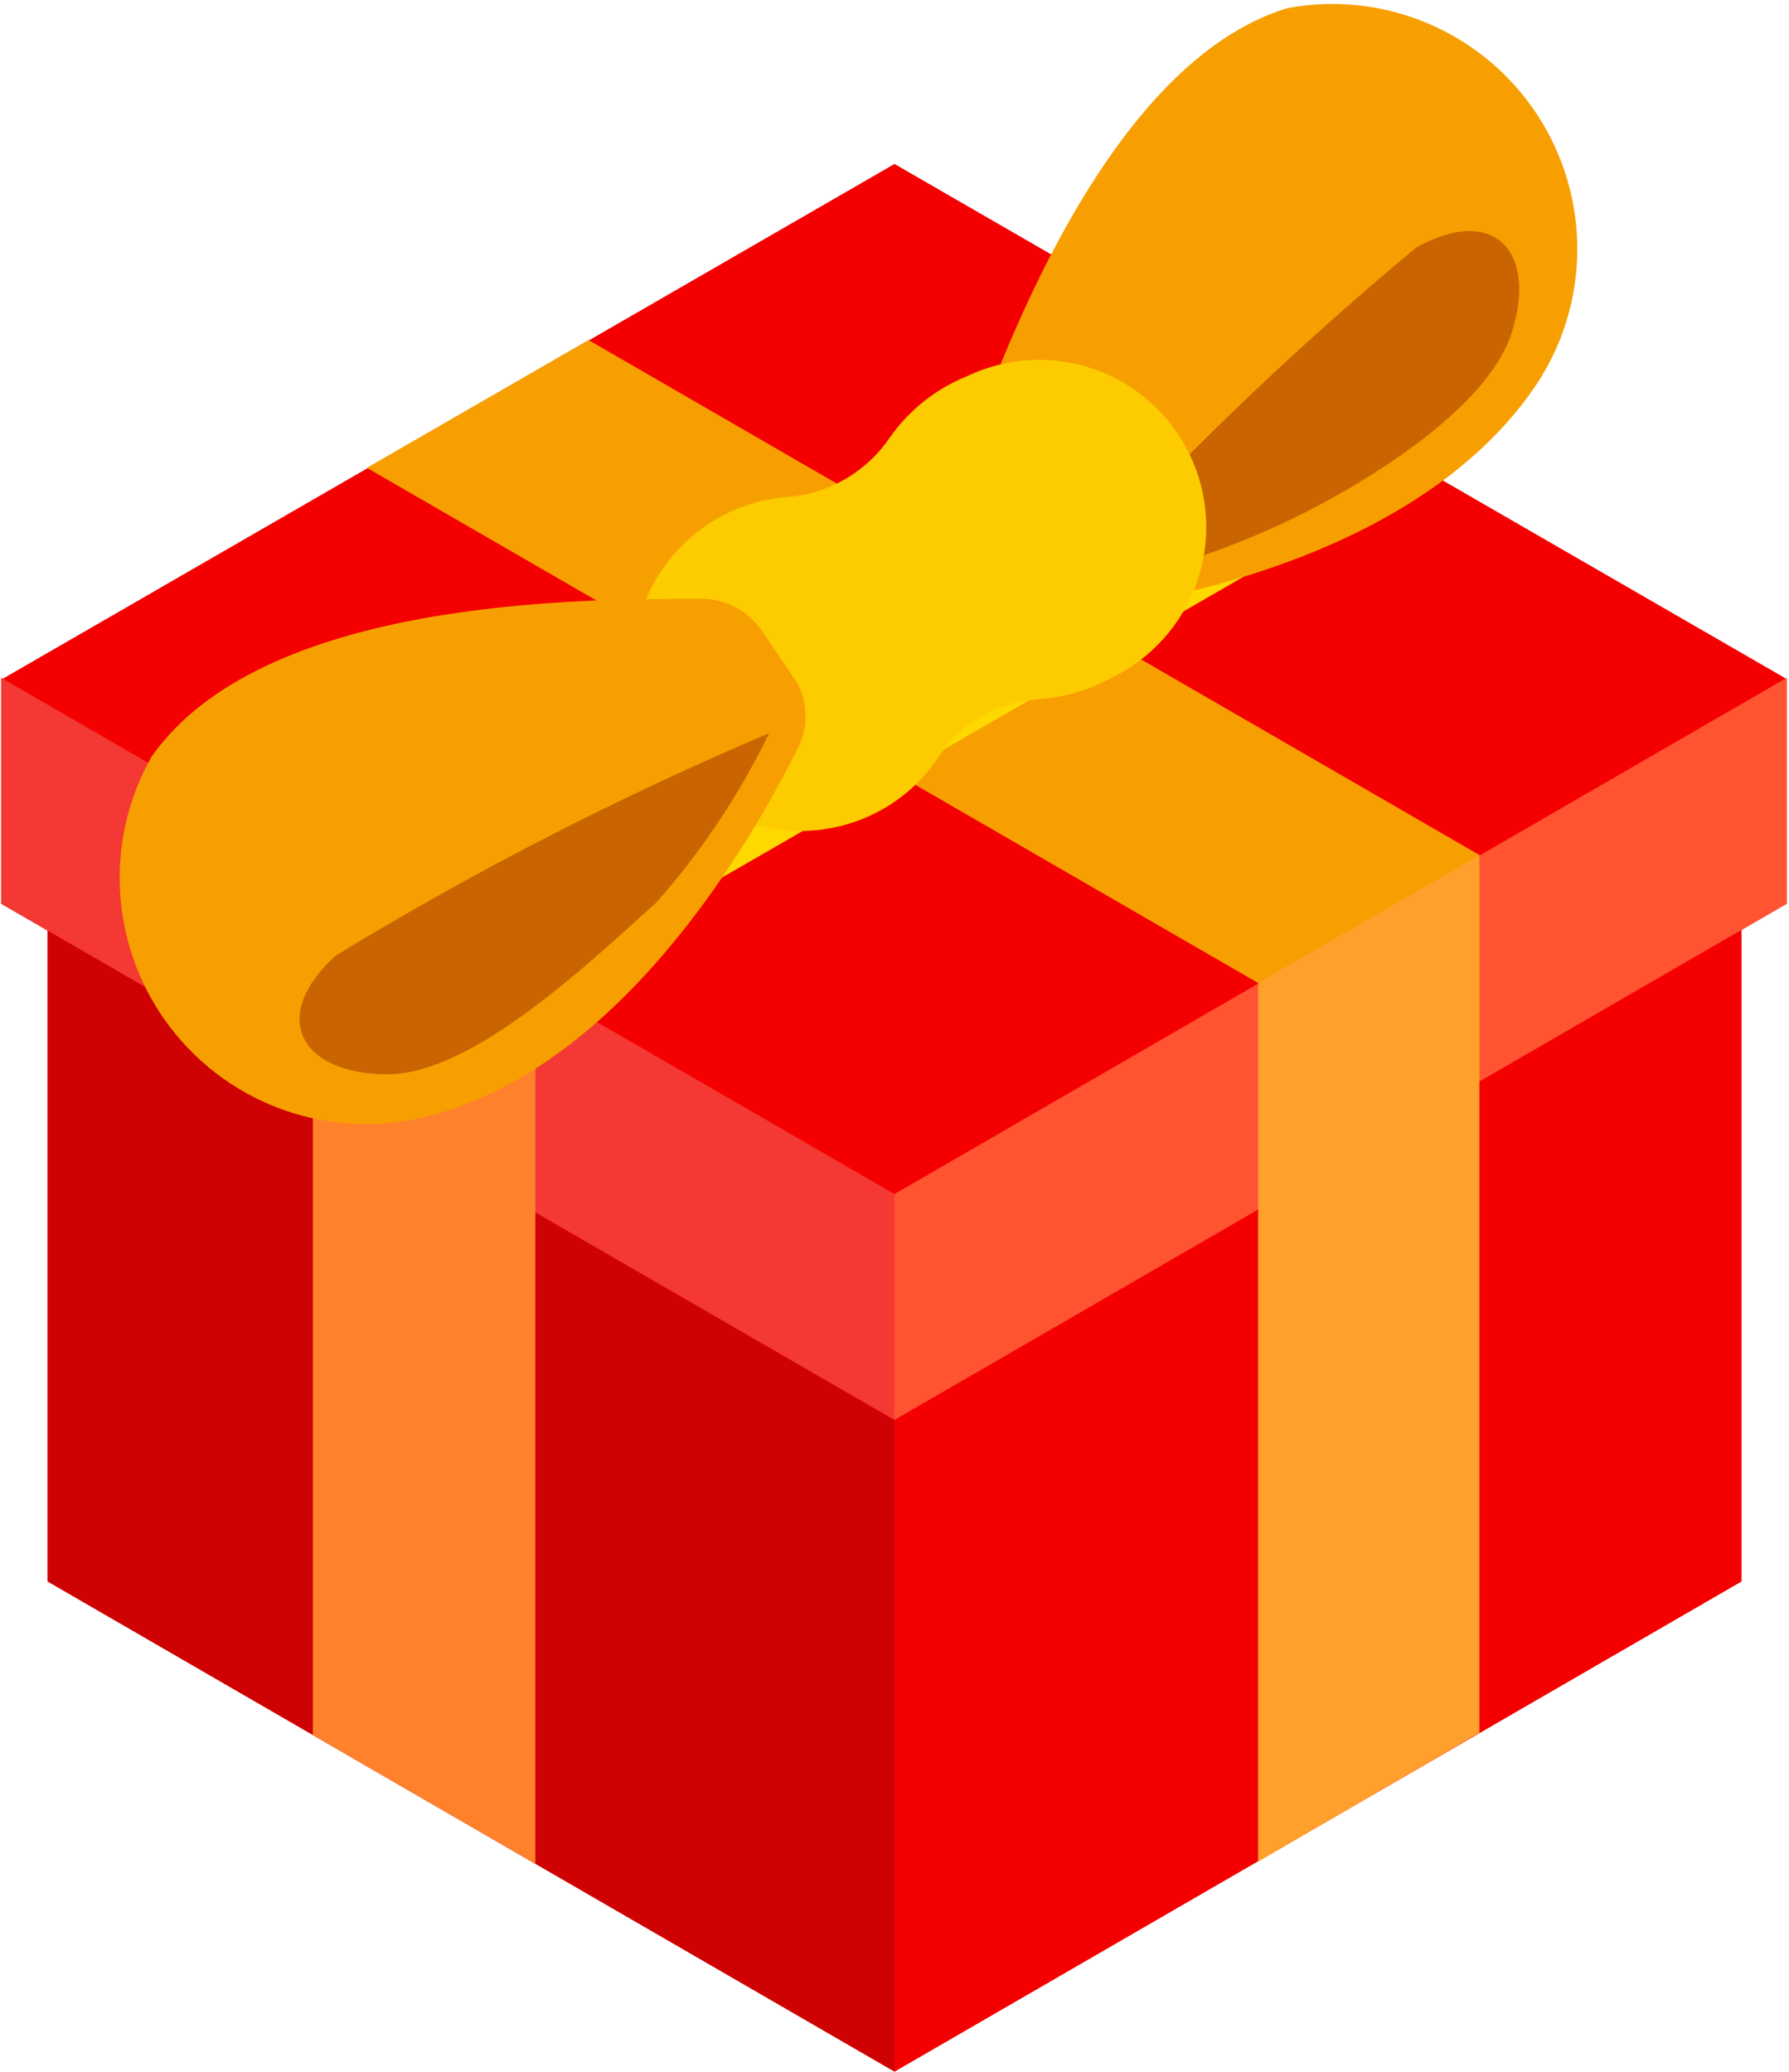 <svg width="38" height="44" viewBox="0 0 38 44" fill="none" xmlns="http://www.w3.org/2000/svg">
<path d="M1.01 19.745L19 9.383L36.991 19.745V33.586L19 43.996L1.01 33.586V19.745Z" fill="#ED7064"/>
<path d="M1.01 33.586L19 43.996V30.132L1.01 19.745V33.586Z" fill="#CE0202"/>
<path d="M19 30.132L36.99 19.745V33.586L19 43.996V30.132Z" fill="#F40000"/>
<path d="M0.05 14.42L19 3.482L37.95 14.42V14.396V19.194L19 30.156L0.026 19.194V14.396L0.05 14.42Z" fill="#F40000"/>
<path d="M0.026 19.193L19 30.156V25.358L0.026 14.396V19.193Z" fill="#F43834"/>
<path d="M19 25.358L37.95 14.396V19.193L19 30.156V25.358Z" fill="#FF5331"/>
<path d="M11.372 39.583L6.646 36.848V18.21L25.572 7.296L30.298 10.007L11.372 20.921V39.583Z" fill="#FF812C"/>
<path d="M26.724 39.535L31.425 36.8V18.162L12.499 7.224L7.798 9.935L26.724 20.873V39.535Z" fill="#FF9F2C"/>
<path d="M26.724 20.873L31.425 18.162L12.499 7.224L7.798 9.935L26.724 20.873Z" fill="#F79F00"/>
<path d="M11.372 20.921L6.646 18.21L25.572 7.296L30.298 10.007L11.372 20.921Z" fill="#FFD800"/>
<path d="M20.607 11.566C20.451 11.364 20.347 11.127 20.305 10.876C20.263 10.625 20.285 10.367 20.367 10.126C21.183 7.728 23.485 1.347 27.347 0.172C28.354 -0.016 29.394 0.099 30.336 0.5C31.279 0.901 32.082 1.571 32.645 2.426C33.208 3.281 33.507 4.284 33.503 5.308C33.499 6.332 33.194 7.332 32.624 8.183C30.226 11.733 24.901 12.789 22.79 12.981C22.53 13.015 22.266 12.982 22.022 12.886C21.779 12.789 21.564 12.632 21.398 12.429L20.607 11.566Z" fill="#F79F00"/>
<path d="M30.082 5.257C31.761 4.321 32.673 5.377 32.097 7.104C31.521 8.831 28.523 10.582 26.772 11.326C25.433 11.907 24.02 12.302 22.574 12.501C24.893 9.903 27.403 7.482 30.082 5.257Z" fill="#C96400"/>
<path d="M14.778 11.326C15.326 10.883 15.995 10.615 16.697 10.558C17.138 10.528 17.565 10.398 17.948 10.178C18.33 9.957 18.657 9.653 18.904 9.287C19.312 8.708 19.879 8.258 20.535 7.992C21.385 7.584 22.361 7.531 23.249 7.844C24.138 8.157 24.866 8.809 25.273 9.659C25.68 10.508 25.733 11.484 25.421 12.373C25.108 13.261 24.455 13.989 23.606 14.396C23.125 14.66 22.593 14.815 22.047 14.852C21.624 14.877 21.212 15 20.846 15.213C20.479 15.425 20.168 15.72 19.936 16.075C19.636 16.53 19.233 16.908 18.76 17.179C17.985 17.623 17.07 17.758 16.198 17.557C15.327 17.356 14.564 16.834 14.061 16.095C13.558 15.355 13.353 14.454 13.486 13.57C13.619 12.686 14.08 11.884 14.778 11.326Z" fill="#FCCC00"/>
<path d="M16.193 13.412C16.051 13.199 15.859 13.024 15.633 12.902C15.407 12.781 15.155 12.717 14.898 12.717C12.307 12.717 5.567 12.717 3.216 16.075C2.712 16.97 2.482 17.993 2.555 19.017C2.629 20.041 3.002 21.021 3.629 21.835C4.256 22.649 5.108 23.259 6.08 23.592C7.052 23.924 8.1 23.963 9.093 23.703C13.195 22.672 15.954 17.874 16.913 15.955C17.044 15.729 17.112 15.473 17.112 15.211C17.112 14.95 17.044 14.694 16.913 14.468L16.193 13.412Z" fill="#F79F00"/>
<path d="M7.127 20.297C5.688 21.616 6.407 22.815 8.23 22.815C10.053 22.815 12.548 20.417 13.939 19.169C14.9 18.086 15.707 16.875 16.338 15.571C13.156 16.92 10.078 18.499 7.127 20.297Z" fill="#C96400"/>
</svg>
